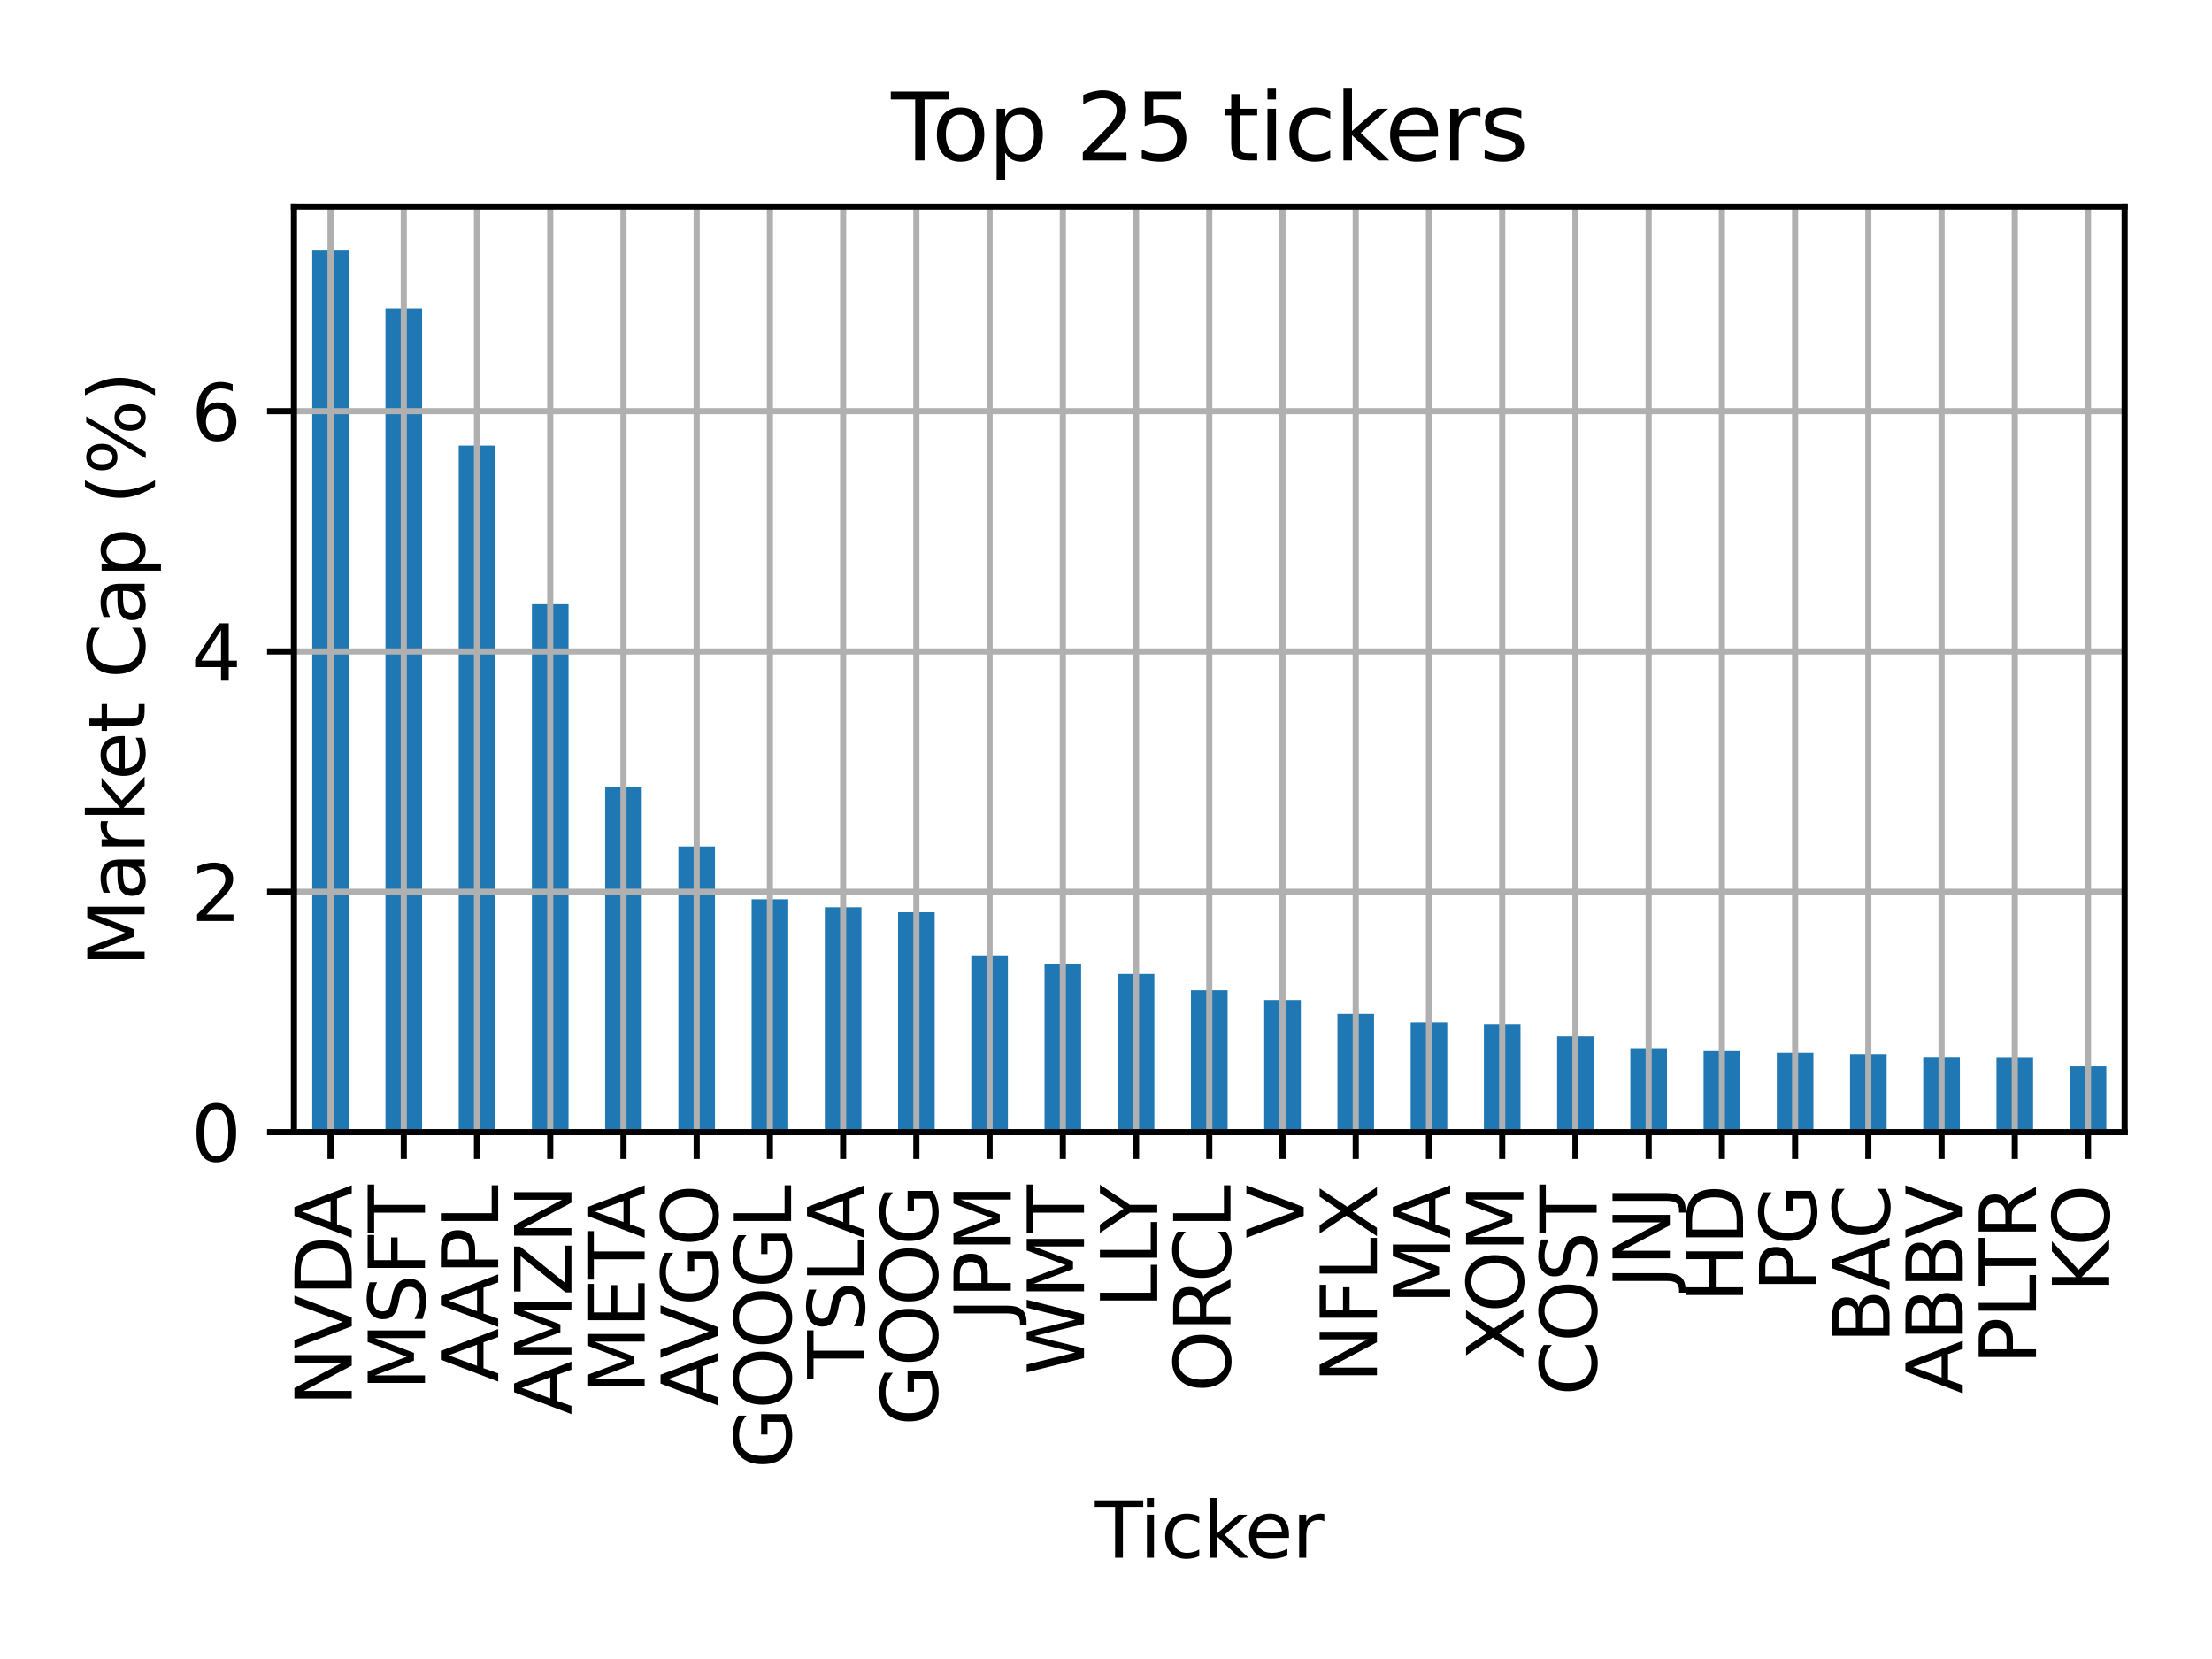 <?xml version="1.0" encoding="utf-8" standalone="no"?>
<!DOCTYPE svg PUBLIC "-//W3C//DTD SVG 1.1//EN"
  "http://www.w3.org/Graphics/SVG/1.1/DTD/svg11.dtd">
<svg xmlns:xlink="http://www.w3.org/1999/xlink" width="288pt" height="216pt" viewBox="0 0 288 216" xmlns="http://www.w3.org/2000/svg" version="1.1">
 <defs>
  <style type="text/css">*{stroke-linejoin: round; stroke-linecap: butt}</style>
 </defs>
 <g id="figure_1">
  <g id="patch_1">
   <path d="M 0 216 
L 288 216 
L 288 0 
L 0 0 
z
" style="fill: #ffffff"/>
  </g>
  <g id="axes_1">
   <g id="patch_2">
    <path d="M 38.27 147.4 
L 276.624 147.4 
L 276.624 26.88 
L 38.27 26.88 
z
" style="fill: #ffffff"/>
   </g>
   <g id="patch_3">
    <path d="M 40.654 147.4 
L 45.421 147.4 
L 45.421 32.619 
L 40.654 32.619 
z
" clip-path="url(#p7358de61ea)" style="fill: #1f77b4"/>
   </g>
   <g id="patch_4">
    <path d="M 50.188 147.4 
L 54.955 147.4 
L 54.955 40.151 
L 50.188 40.151 
z
" clip-path="url(#p7358de61ea)" style="fill: #1f77b4"/>
   </g>
   <g id="patch_5">
    <path d="M 59.722 147.4 
L 64.489 147.4 
L 64.489 58.017 
L 59.722 58.017 
z
" clip-path="url(#p7358de61ea)" style="fill: #1f77b4"/>
   </g>
   <g id="patch_6">
    <path d="M 69.256 147.4 
L 74.023 147.4 
L 74.023 78.668 
L 69.256 78.668 
z
" clip-path="url(#p7358de61ea)" style="fill: #1f77b4"/>
   </g>
   <g id="patch_7">
    <path d="M 78.79 147.4 
L 83.557 147.4 
L 83.557 102.5 
L 78.79 102.5 
z
" clip-path="url(#p7358de61ea)" style="fill: #1f77b4"/>
   </g>
   <g id="patch_8">
    <path d="M 88.324 147.4 
L 93.091 147.4 
L 93.091 110.215 
L 88.324 110.215 
z
" clip-path="url(#p7358de61ea)" style="fill: #1f77b4"/>
   </g>
   <g id="patch_9">
    <path d="M 97.859 147.4 
L 102.626 147.4 
L 102.626 117.088 
L 97.859 117.088 
z
" clip-path="url(#p7358de61ea)" style="fill: #1f77b4"/>
   </g>
   <g id="patch_10">
    <path d="M 107.393 147.4 
L 112.16 147.4 
L 112.16 118.119 
L 107.393 118.119 
z
" clip-path="url(#p7358de61ea)" style="fill: #1f77b4"/>
   </g>
   <g id="patch_11">
    <path d="M 116.927 147.4 
L 121.694 147.4 
L 121.694 118.772 
L 116.927 118.772 
z
" clip-path="url(#p7358de61ea)" style="fill: #1f77b4"/>
   </g>
   <g id="patch_12">
    <path d="M 126.461 147.4 
L 131.228 147.4 
L 131.228 124.384 
L 126.461 124.384 
z
" clip-path="url(#p7358de61ea)" style="fill: #1f77b4"/>
   </g>
   <g id="patch_13">
    <path d="M 135.995 147.4 
L 140.762 147.4 
L 140.762 125.473 
L 135.995 125.473 
z
" clip-path="url(#p7358de61ea)" style="fill: #1f77b4"/>
   </g>
   <g id="patch_14">
    <path d="M 145.529 147.4 
L 150.296 147.4 
L 150.296 126.815 
L 145.529 126.815 
z
" clip-path="url(#p7358de61ea)" style="fill: #1f77b4"/>
   </g>
   <g id="patch_15">
    <path d="M 155.063 147.4 
L 159.831 147.4 
L 159.831 128.926 
L 155.063 128.926 
z
" clip-path="url(#p7358de61ea)" style="fill: #1f77b4"/>
   </g>
   <g id="patch_16">
    <path d="M 164.598 147.4 
L 169.365 147.4 
L 169.365 130.197 
L 164.598 130.197 
z
" clip-path="url(#p7358de61ea)" style="fill: #1f77b4"/>
   </g>
   <g id="patch_17">
    <path d="M 174.132 147.4 
L 178.899 147.4 
L 178.899 131.994 
L 174.132 131.994 
z
" clip-path="url(#p7358de61ea)" style="fill: #1f77b4"/>
   </g>
   <g id="patch_18">
    <path d="M 183.666 147.4 
L 188.433 147.4 
L 188.433 133.102 
L 183.666 133.102 
z
" clip-path="url(#p7358de61ea)" style="fill: #1f77b4"/>
   </g>
   <g id="patch_19">
    <path d="M 193.2 147.4 
L 197.967 147.4 
L 197.967 133.316 
L 193.2 133.316 
z
" clip-path="url(#p7358de61ea)" style="fill: #1f77b4"/>
   </g>
   <g id="patch_20">
    <path d="M 202.734 147.4 
L 207.501 147.4 
L 207.501 134.921 
L 202.734 134.921 
z
" clip-path="url(#p7358de61ea)" style="fill: #1f77b4"/>
   </g>
   <g id="patch_21">
    <path d="M 212.268 147.4 
L 217.036 147.4 
L 217.036 136.576 
L 212.268 136.576 
z
" clip-path="url(#p7358de61ea)" style="fill: #1f77b4"/>
   </g>
   <g id="patch_22">
    <path d="M 221.803 147.4 
L 226.57 147.4 
L 226.57 136.837 
L 221.803 136.837 
z
" clip-path="url(#p7358de61ea)" style="fill: #1f77b4"/>
   </g>
   <g id="patch_23">
    <path d="M 231.337 147.4 
L 236.104 147.4 
L 236.104 137.059 
L 231.337 137.059 
z
" clip-path="url(#p7358de61ea)" style="fill: #1f77b4"/>
   </g>
   <g id="patch_24">
    <path d="M 240.871 147.4 
L 245.638 147.4 
L 245.638 137.23 
L 240.871 137.23 
z
" clip-path="url(#p7358de61ea)" style="fill: #1f77b4"/>
   </g>
   <g id="patch_25">
    <path d="M 250.405 147.4 
L 255.172 147.4 
L 255.172 137.695 
L 250.405 137.695 
z
" clip-path="url(#p7358de61ea)" style="fill: #1f77b4"/>
   </g>
   <g id="patch_26">
    <path d="M 259.939 147.4 
L 264.706 147.4 
L 264.706 137.718 
L 259.939 137.718 
z
" clip-path="url(#p7358de61ea)" style="fill: #1f77b4"/>
   </g>
   <g id="patch_27">
    <path d="M 269.473 147.4 
L 274.24 147.4 
L 274.24 138.822 
L 269.473 138.822 
z
" clip-path="url(#p7358de61ea)" style="fill: #1f77b4"/>
   </g>
   <g id="matplotlib.axis_1">
    <g id="xtick_1">
     <g id="line2d_1">
      <path d="M 43.037 147.4 
L 43.037 26.88 
" clip-path="url(#p7358de61ea)" style="fill: none; stroke: #b0b0b0; stroke-width: 0.8; stroke-linecap: square"/>
     </g>
     <g id="line2d_2">
      <defs>
       <path id="mcb2e963969" d="M 0 0 
L 0 3.5 
" style="stroke: #000000; stroke-width: 0.8"/>
      </defs>
      <g>
       <use xlink:href="#mcb2e963969" x="43.037" y="147.4" style="stroke: #000000; stroke-width: 0.8"/>
      </g>
     </g>
     <g id="text_1">
      <!-- NVDA -->
      <g transform="translate(45.796 183.088) rotate(-90) scale(0.1 -0.1)">
       <defs>
        <path id="DejaVuSans-4e" d="M 628 4666 
L 1478 4666 
L 3547 763 
L 3547 4666 
L 4159 4666 
L 4159 0 
L 3309 0 
L 1241 3903 
L 1241 0 
L 628 0 
L 628 4666 
z
" transform="scale(0.016)"/>
        <path id="DejaVuSans-56" d="M 1831 0 
L 50 4666 
L 709 4666 
L 2188 738 
L 3669 4666 
L 4325 4666 
L 2547 0 
L 1831 0 
z
" transform="scale(0.016)"/>
        <path id="DejaVuSans-44" d="M 1259 4147 
L 1259 519 
L 2022 519 
Q 2988 519 3436 956 
Q 3884 1394 3884 2338 
Q 3884 3275 3436 3711 
Q 2988 4147 2022 4147 
L 1259 4147 
z
M 628 4666 
L 1925 4666 
Q 3281 4666 3915 4102 
Q 4550 3538 4550 2338 
Q 4550 1131 3912 565 
Q 3275 0 1925 0 
L 628 0 
L 628 4666 
z
" transform="scale(0.016)"/>
        <path id="DejaVuSans-41" d="M 2188 4044 
L 1331 1722 
L 3047 1722 
L 2188 4044 
z
M 1831 4666 
L 2547 4666 
L 4325 0 
L 3669 0 
L 3244 1197 
L 1141 1197 
L 716 0 
L 50 0 
L 1831 4666 
z
" transform="scale(0.016)"/>
       </defs>
       <use xlink:href="#DejaVuSans-4e"/>
       <use xlink:href="#DejaVuSans-56" transform="translate(74.805 0)"/>
       <use xlink:href="#DejaVuSans-44" transform="translate(143.213 0)"/>
       <use xlink:href="#DejaVuSans-41" transform="translate(218.465 0)"/>
      </g>
     </g>
    </g>
    <g id="xtick_2">
     <g id="line2d_3">
      <path d="M 52.571 147.4 
L 52.571 26.88 
" clip-path="url(#p7358de61ea)" style="fill: none; stroke: #b0b0b0; stroke-width: 0.8; stroke-linecap: square"/>
     </g>
     <g id="line2d_4">
      <g>
       <use xlink:href="#mcb2e963969" x="52.571" y="147.4" style="stroke: #000000; stroke-width: 0.8"/>
      </g>
     </g>
     <g id="text_2">
      <!-- MSFT -->
      <g transform="translate(55.331 181.061) rotate(-90) scale(0.1 -0.1)">
       <defs>
        <path id="DejaVuSans-4d" d="M 628 4666 
L 1569 4666 
L 2759 1491 
L 3956 4666 
L 4897 4666 
L 4897 0 
L 4281 0 
L 4281 4097 
L 3078 897 
L 2444 897 
L 1241 4097 
L 1241 0 
L 628 0 
L 628 4666 
z
" transform="scale(0.016)"/>
        <path id="DejaVuSans-53" d="M 3425 4513 
L 3425 3897 
Q 3066 4069 2747 4153 
Q 2428 4238 2131 4238 
Q 1616 4238 1336 4038 
Q 1056 3838 1056 3469 
Q 1056 3159 1242 3001 
Q 1428 2844 1947 2747 
L 2328 2669 
Q 3034 2534 3370 2195 
Q 3706 1856 3706 1288 
Q 3706 609 3251 259 
Q 2797 -91 1919 -91 
Q 1588 -91 1214 -16 
Q 841 59 441 206 
L 441 856 
Q 825 641 1194 531 
Q 1563 422 1919 422 
Q 2459 422 2753 634 
Q 3047 847 3047 1241 
Q 3047 1584 2836 1778 
Q 2625 1972 2144 2069 
L 1759 2144 
Q 1053 2284 737 2584 
Q 422 2884 422 3419 
Q 422 4038 858 4394 
Q 1294 4750 2059 4750 
Q 2388 4750 2728 4690 
Q 3069 4631 3425 4513 
z
" transform="scale(0.016)"/>
        <path id="DejaVuSans-46" d="M 628 4666 
L 3309 4666 
L 3309 4134 
L 1259 4134 
L 1259 2759 
L 3109 2759 
L 3109 2228 
L 1259 2228 
L 1259 0 
L 628 0 
L 628 4666 
z
" transform="scale(0.016)"/>
        <path id="DejaVuSans-54" d="M -19 4666 
L 3928 4666 
L 3928 4134 
L 2272 4134 
L 2272 0 
L 1638 0 
L 1638 4134 
L -19 4134 
L -19 4666 
z
" transform="scale(0.016)"/>
       </defs>
       <use xlink:href="#DejaVuSans-4d"/>
       <use xlink:href="#DejaVuSans-53" transform="translate(86.279 0)"/>
       <use xlink:href="#DejaVuSans-46" transform="translate(149.756 0)"/>
       <use xlink:href="#DejaVuSans-54" transform="translate(205.525 0)"/>
      </g>
     </g>
    </g>
    <g id="xtick_3">
     <g id="line2d_5">
      <path d="M 62.105 147.4 
L 62.105 26.88 
" clip-path="url(#p7358de61ea)" style="fill: none; stroke: #b0b0b0; stroke-width: 0.8; stroke-linecap: square"/>
     </g>
     <g id="line2d_6">
      <g>
       <use xlink:href="#mcb2e963969" x="62.105" y="147.4" style="stroke: #000000; stroke-width: 0.8"/>
      </g>
     </g>
     <g id="text_3">
      <!-- AAPL -->
      <g transform="translate(64.865 179.958) rotate(-90) scale(0.1 -0.1)">
       <defs>
        <path id="DejaVuSans-50" d="M 1259 4147 
L 1259 2394 
L 2053 2394 
Q 2494 2394 2734 2622 
Q 2975 2850 2975 3272 
Q 2975 3691 2734 3919 
Q 2494 4147 2053 4147 
L 1259 4147 
z
M 628 4666 
L 2053 4666 
Q 2838 4666 3239 4311 
Q 3641 3956 3641 3272 
Q 3641 2581 3239 2228 
Q 2838 1875 2053 1875 
L 1259 1875 
L 1259 0 
L 628 0 
L 628 4666 
z
" transform="scale(0.016)"/>
        <path id="DejaVuSans-4c" d="M 628 4666 
L 1259 4666 
L 1259 531 
L 3531 531 
L 3531 0 
L 628 0 
L 628 4666 
z
" transform="scale(0.016)"/>
       </defs>
       <use xlink:href="#DejaVuSans-41"/>
       <use xlink:href="#DejaVuSans-41" transform="translate(71.158 0)"/>
       <use xlink:href="#DejaVuSans-50" transform="translate(139.566 0)"/>
       <use xlink:href="#DejaVuSans-4c" transform="translate(199.869 0)"/>
      </g>
     </g>
    </g>
    <g id="xtick_4">
     <g id="line2d_7">
      <path d="M 71.64 147.4 
L 71.64 26.88 
" clip-path="url(#p7358de61ea)" style="fill: none; stroke: #b0b0b0; stroke-width: 0.8; stroke-linecap: square"/>
     </g>
     <g id="line2d_8">
      <g>
       <use xlink:href="#mcb2e963969" x="71.64" y="147.4" style="stroke: #000000; stroke-width: 0.8"/>
      </g>
     </g>
     <g id="text_4">
      <!-- AMZN -->
      <g transform="translate(74.399 184.2) rotate(-90) scale(0.1 -0.1)">
       <defs>
        <path id="DejaVuSans-5a" d="M 359 4666 
L 4025 4666 
L 4025 4184 
L 1075 531 
L 4097 531 
L 4097 0 
L 288 0 
L 288 481 
L 3238 4134 
L 359 4134 
L 359 4666 
z
" transform="scale(0.016)"/>
       </defs>
       <use xlink:href="#DejaVuSans-41"/>
       <use xlink:href="#DejaVuSans-4d" transform="translate(68.408 0)"/>
       <use xlink:href="#DejaVuSans-5a" transform="translate(154.688 0)"/>
       <use xlink:href="#DejaVuSans-4e" transform="translate(223.193 0)"/>
      </g>
     </g>
    </g>
    <g id="xtick_5">
     <g id="line2d_9">
      <path d="M 81.174 147.4 
L 81.174 26.88 
" clip-path="url(#p7358de61ea)" style="fill: none; stroke: #b0b0b0; stroke-width: 0.8; stroke-linecap: square"/>
     </g>
     <g id="line2d_10">
      <g>
       <use xlink:href="#mcb2e963969" x="81.174" y="147.4" style="stroke: #000000; stroke-width: 0.8"/>
      </g>
     </g>
     <g id="text_5">
      <!-- META -->
      <g transform="translate(83.933 181.52) rotate(-90) scale(0.1 -0.1)">
       <defs>
        <path id="DejaVuSans-45" d="M 628 4666 
L 3578 4666 
L 3578 4134 
L 1259 4134 
L 1259 2753 
L 3481 2753 
L 3481 2222 
L 1259 2222 
L 1259 531 
L 3634 531 
L 3634 0 
L 628 0 
L 628 4666 
z
" transform="scale(0.016)"/>
       </defs>
       <use xlink:href="#DejaVuSans-4d"/>
       <use xlink:href="#DejaVuSans-45" transform="translate(86.279 0)"/>
       <use xlink:href="#DejaVuSans-54" transform="translate(149.463 0)"/>
       <use xlink:href="#DejaVuSans-41" transform="translate(202.797 0)"/>
      </g>
     </g>
    </g>
    <g id="xtick_6">
     <g id="line2d_11">
      <path d="M 90.708 147.4 
L 90.708 26.88 
" clip-path="url(#p7358de61ea)" style="fill: none; stroke: #b0b0b0; stroke-width: 0.8; stroke-linecap: square"/>
     </g>
     <g id="line2d_12">
      <g>
       <use xlink:href="#mcb2e963969" x="90.708" y="147.4" style="stroke: #000000; stroke-width: 0.8"/>
      </g>
     </g>
     <g id="text_6">
      <!-- AVGO -->
      <g transform="translate(93.467 183.064) rotate(-90) scale(0.1 -0.1)">
       <defs>
        <path id="DejaVuSans-47" d="M 3809 666 
L 3809 1919 
L 2778 1919 
L 2778 2438 
L 4434 2438 
L 4434 434 
Q 4069 175 3628 42 
Q 3188 -91 2688 -91 
Q 1594 -91 976 548 
Q 359 1188 359 2328 
Q 359 3472 976 4111 
Q 1594 4750 2688 4750 
Q 3144 4750 3555 4637 
Q 3966 4525 4313 4306 
L 4313 3634 
Q 3963 3931 3569 4081 
Q 3175 4231 2741 4231 
Q 1884 4231 1454 3753 
Q 1025 3275 1025 2328 
Q 1025 1384 1454 906 
Q 1884 428 2741 428 
Q 3075 428 3337 486 
Q 3600 544 3809 666 
z
" transform="scale(0.016)"/>
        <path id="DejaVuSans-4f" d="M 2522 4238 
Q 1834 4238 1429 3725 
Q 1025 3213 1025 2328 
Q 1025 1447 1429 934 
Q 1834 422 2522 422 
Q 3209 422 3611 934 
Q 4013 1447 4013 2328 
Q 4013 3213 3611 3725 
Q 3209 4238 2522 4238 
z
M 2522 4750 
Q 3503 4750 4090 4092 
Q 4678 3434 4678 2328 
Q 4678 1225 4090 567 
Q 3503 -91 2522 -91 
Q 1538 -91 948 565 
Q 359 1222 359 2328 
Q 359 3434 948 4092 
Q 1538 4750 2522 4750 
z
" transform="scale(0.016)"/>
       </defs>
       <use xlink:href="#DejaVuSans-41"/>
       <use xlink:href="#DejaVuSans-56" transform="translate(62.033 0)"/>
       <use xlink:href="#DejaVuSans-47" transform="translate(130.441 0)"/>
       <use xlink:href="#DejaVuSans-4f" transform="translate(207.932 0)"/>
      </g>
     </g>
    </g>
    <g id="xtick_7">
     <g id="line2d_13">
      <path d="M 100.242 147.4 
L 100.242 26.88 
" clip-path="url(#p7358de61ea)" style="fill: none; stroke: #b0b0b0; stroke-width: 0.8; stroke-linecap: square"/>
     </g>
     <g id="line2d_14">
      <g>
       <use xlink:href="#mcb2e963969" x="100.242" y="147.4" style="stroke: #000000; stroke-width: 0.8"/>
      </g>
     </g>
     <g id="text_7">
      <!-- GOOGL -->
      <g transform="translate(103.001 191.213) rotate(-90) scale(0.1 -0.1)">
       <use xlink:href="#DejaVuSans-47"/>
       <use xlink:href="#DejaVuSans-4f" transform="translate(77.49 0)"/>
       <use xlink:href="#DejaVuSans-4f" transform="translate(156.201 0)"/>
       <use xlink:href="#DejaVuSans-47" transform="translate(234.912 0)"/>
       <use xlink:href="#DejaVuSans-4c" transform="translate(312.402 0)"/>
      </g>
     </g>
    </g>
    <g id="xtick_8">
     <g id="line2d_15">
      <path d="M 109.776 147.4 
L 109.776 26.88 
" clip-path="url(#p7358de61ea)" style="fill: none; stroke: #b0b0b0; stroke-width: 0.8; stroke-linecap: square"/>
     </g>
     <g id="line2d_16">
      <g>
       <use xlink:href="#mcb2e963969" x="109.776" y="147.4" style="stroke: #000000; stroke-width: 0.8"/>
      </g>
     </g>
     <g id="text_8">
      <!-- TSLA -->
      <g transform="translate(112.536 179.494) rotate(-90) scale(0.1 -0.1)">
       <use xlink:href="#DejaVuSans-54"/>
       <use xlink:href="#DejaVuSans-53" transform="translate(61.084 0)"/>
       <use xlink:href="#DejaVuSans-4c" transform="translate(124.561 0)"/>
       <use xlink:href="#DejaVuSans-41" transform="translate(182.523 0)"/>
      </g>
     </g>
    </g>
    <g id="xtick_9">
     <g id="line2d_17">
      <path d="M 119.31 147.4 
L 119.31 26.88 
" clip-path="url(#p7358de61ea)" style="fill: none; stroke: #b0b0b0; stroke-width: 0.8; stroke-linecap: square"/>
     </g>
     <g id="line2d_18">
      <g>
       <use xlink:href="#mcb2e963969" x="119.31" y="147.4" style="stroke: #000000; stroke-width: 0.8"/>
      </g>
     </g>
     <g id="text_9">
      <!-- GOOG -->
      <g transform="translate(122.07 185.641) rotate(-90) scale(0.1 -0.1)">
       <use xlink:href="#DejaVuSans-47"/>
       <use xlink:href="#DejaVuSans-4f" transform="translate(77.49 0)"/>
       <use xlink:href="#DejaVuSans-4f" transform="translate(156.201 0)"/>
       <use xlink:href="#DejaVuSans-47" transform="translate(234.912 0)"/>
      </g>
     </g>
    </g>
    <g id="xtick_10">
     <g id="line2d_19">
      <path d="M 128.845 147.4 
L 128.845 26.88 
" clip-path="url(#p7358de61ea)" style="fill: none; stroke: #b0b0b0; stroke-width: 0.8; stroke-linecap: square"/>
     </g>
     <g id="line2d_20">
      <g>
       <use xlink:href="#mcb2e963969" x="128.845" y="147.4" style="stroke: #000000; stroke-width: 0.8"/>
      </g>
     </g>
     <g id="text_10">
      <!-- JPM -->
      <g transform="translate(131.604 172.008) rotate(-90) scale(0.1 -0.1)">
       <defs>
        <path id="DejaVuSans-4a" d="M 628 4666 
L 1259 4666 
L 1259 325 
Q 1259 -519 939 -900 
Q 619 -1281 -91 -1281 
L -331 -1281 
L -331 -750 
L -134 -750 
Q 284 -750 456 -515 
Q 628 -281 628 325 
L 628 4666 
z
" transform="scale(0.016)"/>
       </defs>
       <use xlink:href="#DejaVuSans-4a"/>
       <use xlink:href="#DejaVuSans-50" transform="translate(29.492 0)"/>
       <use xlink:href="#DejaVuSans-4d" transform="translate(89.795 0)"/>
      </g>
     </g>
    </g>
    <g id="xtick_11">
     <g id="line2d_21">
      <path d="M 138.379 147.4 
L 138.379 26.88 
" clip-path="url(#p7358de61ea)" style="fill: none; stroke: #b0b0b0; stroke-width: 0.8; stroke-linecap: square"/>
     </g>
     <g id="line2d_22">
      <g>
       <use xlink:href="#mcb2e963969" x="138.379" y="147.4" style="stroke: #000000; stroke-width: 0.8"/>
      </g>
     </g>
     <g id="text_11">
      <!-- WMT -->
      <g transform="translate(141.138 179.023) rotate(-90) scale(0.1 -0.1)">
       <defs>
        <path id="DejaVuSans-57" d="M 213 4666 
L 850 4666 
L 1831 722 
L 2809 4666 
L 3519 4666 
L 4500 722 
L 5478 4666 
L 6119 4666 
L 4947 0 
L 4153 0 
L 3169 4050 
L 2175 0 
L 1381 0 
L 213 4666 
z
" transform="scale(0.016)"/>
       </defs>
       <use xlink:href="#DejaVuSans-57"/>
       <use xlink:href="#DejaVuSans-4d" transform="translate(98.877 0)"/>
       <use xlink:href="#DejaVuSans-54" transform="translate(185.156 0)"/>
      </g>
     </g>
    </g>
    <g id="xtick_12">
     <g id="line2d_23">
      <path d="M 147.913 147.4 
L 147.913 26.88 
" clip-path="url(#p7358de61ea)" style="fill: none; stroke: #b0b0b0; stroke-width: 0.8; stroke-linecap: square"/>
     </g>
     <g id="line2d_24">
      <g>
       <use xlink:href="#mcb2e963969" x="147.913" y="147.4" style="stroke: #000000; stroke-width: 0.8"/>
      </g>
     </g>
     <g id="text_12">
      <!-- LLY -->
      <g transform="translate(150.672 170.327) rotate(-90) scale(0.1 -0.1)">
       <defs>
        <path id="DejaVuSans-59" d="M -13 4666 
L 666 4666 
L 1959 2747 
L 3244 4666 
L 3922 4666 
L 2272 2222 
L 2272 0 
L 1638 0 
L 1638 2222 
L -13 4666 
z
" transform="scale(0.016)"/>
       </defs>
       <use xlink:href="#DejaVuSans-4c"/>
       <use xlink:href="#DejaVuSans-4c" transform="translate(55.713 0)"/>
       <use xlink:href="#DejaVuSans-59" transform="translate(98.176 0)"/>
      </g>
     </g>
    </g>
    <g id="xtick_13">
     <g id="line2d_25">
      <path d="M 157.447 147.4 
L 157.447 26.88 
" clip-path="url(#p7358de61ea)" style="fill: none; stroke: #b0b0b0; stroke-width: 0.8; stroke-linecap: square"/>
     </g>
     <g id="line2d_26">
      <g>
       <use xlink:href="#mcb2e963969" x="157.447" y="147.4" style="stroke: #000000; stroke-width: 0.8"/>
      </g>
     </g>
     <g id="text_13">
      <!-- ORCL -->
      <g transform="translate(160.206 181.275) rotate(-90) scale(0.1 -0.1)">
       <defs>
        <path id="DejaVuSans-52" d="M 2841 2188 
Q 3044 2119 3236 1894 
Q 3428 1669 3622 1275 
L 4263 0 
L 3584 0 
L 2988 1197 
Q 2756 1666 2539 1819 
Q 2322 1972 1947 1972 
L 1259 1972 
L 1259 0 
L 628 0 
L 628 4666 
L 2053 4666 
Q 2853 4666 3247 4331 
Q 3641 3997 3641 3322 
Q 3641 2881 3436 2590 
Q 3231 2300 2841 2188 
z
M 1259 4147 
L 1259 2491 
L 2053 2491 
Q 2509 2491 2742 2702 
Q 2975 2913 2975 3322 
Q 2975 3731 2742 3939 
Q 2509 4147 2053 4147 
L 1259 4147 
z
" transform="scale(0.016)"/>
        <path id="DejaVuSans-43" d="M 4122 4306 
L 4122 3641 
Q 3803 3938 3442 4084 
Q 3081 4231 2675 4231 
Q 1875 4231 1450 3742 
Q 1025 3253 1025 2328 
Q 1025 1406 1450 917 
Q 1875 428 2675 428 
Q 3081 428 3442 575 
Q 3803 722 4122 1019 
L 4122 359 
Q 3791 134 3420 21 
Q 3050 -91 2638 -91 
Q 1578 -91 968 557 
Q 359 1206 359 2328 
Q 359 3453 968 4101 
Q 1578 4750 2638 4750 
Q 3056 4750 3426 4639 
Q 3797 4528 4122 4306 
z
" transform="scale(0.016)"/>
       </defs>
       <use xlink:href="#DejaVuSans-4f"/>
       <use xlink:href="#DejaVuSans-52" transform="translate(78.711 0)"/>
       <use xlink:href="#DejaVuSans-43" transform="translate(143.193 0)"/>
       <use xlink:href="#DejaVuSans-4c" transform="translate(213.018 0)"/>
      </g>
     </g>
    </g>
    <g id="xtick_14">
     <g id="line2d_27">
      <path d="M 166.981 147.4 
L 166.981 26.88 
" clip-path="url(#p7358de61ea)" style="fill: none; stroke: #b0b0b0; stroke-width: 0.8; stroke-linecap: square"/>
     </g>
     <g id="line2d_28">
      <g>
       <use xlink:href="#mcb2e963969" x="166.981" y="147.4" style="stroke: #000000; stroke-width: 0.8"/>
      </g>
     </g>
     <g id="text_14">
      <!-- V -->
      <g transform="translate(169.741 161.241) rotate(-90) scale(0.1 -0.1)">
       <use xlink:href="#DejaVuSans-56"/>
      </g>
     </g>
    </g>
    <g id="xtick_15">
     <g id="line2d_29">
      <path d="M 176.515 147.4 
L 176.515 26.88 
" clip-path="url(#p7358de61ea)" style="fill: none; stroke: #b0b0b0; stroke-width: 0.8; stroke-linecap: square"/>
     </g>
     <g id="line2d_30">
      <g>
       <use xlink:href="#mcb2e963969" x="176.515" y="147.4" style="stroke: #000000; stroke-width: 0.8"/>
      </g>
     </g>
     <g id="text_15">
      <!-- NFLX -->
      <g transform="translate(179.275 180.055) rotate(-90) scale(0.1 -0.1)">
       <defs>
        <path id="DejaVuSans-58" d="M 403 4666 
L 1081 4666 
L 2241 2931 
L 3406 4666 
L 4084 4666 
L 2584 2425 
L 4184 0 
L 3506 0 
L 2194 1984 
L 872 0 
L 191 0 
L 1856 2491 
L 403 4666 
z
" transform="scale(0.016)"/>
       </defs>
       <use xlink:href="#DejaVuSans-4e"/>
       <use xlink:href="#DejaVuSans-46" transform="translate(74.805 0)"/>
       <use xlink:href="#DejaVuSans-4c" transform="translate(132.324 0)"/>
       <use xlink:href="#DejaVuSans-58" transform="translate(188.037 0)"/>
      </g>
     </g>
    </g>
    <g id="xtick_16">
     <g id="line2d_31">
      <path d="M 186.049 147.4 
L 186.049 26.88 
" clip-path="url(#p7358de61ea)" style="fill: none; stroke: #b0b0b0; stroke-width: 0.8; stroke-linecap: square"/>
     </g>
     <g id="line2d_32">
      <g>
       <use xlink:href="#mcb2e963969" x="186.049" y="147.4" style="stroke: #000000; stroke-width: 0.8"/>
      </g>
     </g>
     <g id="text_16">
      <!-- MA -->
      <g transform="translate(188.809 169.869) rotate(-90) scale(0.1 -0.1)">
       <use xlink:href="#DejaVuSans-4d"/>
       <use xlink:href="#DejaVuSans-41" transform="translate(86.279 0)"/>
      </g>
     </g>
    </g>
    <g id="xtick_17">
     <g id="line2d_33">
      <path d="M 195.584 147.4 
L 195.584 26.88 
" clip-path="url(#p7358de61ea)" style="fill: none; stroke: #b0b0b0; stroke-width: 0.8; stroke-linecap: square"/>
     </g>
     <g id="line2d_34">
      <g>
       <use xlink:href="#mcb2e963969" x="195.584" y="147.4" style="stroke: #000000; stroke-width: 0.8"/>
      </g>
     </g>
     <g id="text_17">
      <!-- XOM -->
      <g transform="translate(198.343 177.113) rotate(-90) scale(0.1 -0.1)">
       <use xlink:href="#DejaVuSans-58"/>
       <use xlink:href="#DejaVuSans-4f" transform="translate(62.131 0)"/>
       <use xlink:href="#DejaVuSans-4d" transform="translate(140.842 0)"/>
      </g>
     </g>
    </g>
    <g id="xtick_18">
     <g id="line2d_35">
      <path d="M 205.118 147.4 
L 205.118 26.88 
" clip-path="url(#p7358de61ea)" style="fill: none; stroke: #b0b0b0; stroke-width: 0.8; stroke-linecap: square"/>
     </g>
     <g id="line2d_36">
      <g>
       <use xlink:href="#mcb2e963969" x="205.118" y="147.4" style="stroke: #000000; stroke-width: 0.8"/>
      </g>
     </g>
     <g id="text_18">
      <!-- COST -->
      <g transform="translate(207.877 181.711) rotate(-90) scale(0.1 -0.1)">
       <use xlink:href="#DejaVuSans-43"/>
       <use xlink:href="#DejaVuSans-4f" transform="translate(69.824 0)"/>
       <use xlink:href="#DejaVuSans-53" transform="translate(148.535 0)"/>
       <use xlink:href="#DejaVuSans-54" transform="translate(212.012 0)"/>
      </g>
     </g>
    </g>
    <g id="xtick_19">
     <g id="line2d_37">
      <path d="M 214.652 147.4 
L 214.652 26.88 
" clip-path="url(#p7358de61ea)" style="fill: none; stroke: #b0b0b0; stroke-width: 0.8; stroke-linecap: square"/>
     </g>
     <g id="line2d_38">
      <g>
       <use xlink:href="#mcb2e963969" x="214.652" y="147.4" style="stroke: #000000; stroke-width: 0.8"/>
      </g>
     </g>
     <g id="text_19">
      <!-- JNJ -->
      <g transform="translate(217.411 167.781) rotate(-90) scale(0.1 -0.1)">
       <use xlink:href="#DejaVuSans-4a"/>
       <use xlink:href="#DejaVuSans-4e" transform="translate(29.492 0)"/>
       <use xlink:href="#DejaVuSans-4a" transform="translate(104.297 0)"/>
      </g>
     </g>
    </g>
    <g id="xtick_20">
     <g id="line2d_39">
      <path d="M 224.186 147.4 
L 224.186 26.88 
" clip-path="url(#p7358de61ea)" style="fill: none; stroke: #b0b0b0; stroke-width: 0.8; stroke-linecap: square"/>
     </g>
     <g id="line2d_40">
      <g>
       <use xlink:href="#mcb2e963969" x="224.186" y="147.4" style="stroke: #000000; stroke-width: 0.8"/>
      </g>
     </g>
     <g id="text_20">
      <!-- HD -->
      <g transform="translate(226.945 169.62) rotate(-90) scale(0.1 -0.1)">
       <defs>
        <path id="DejaVuSans-48" d="M 628 4666 
L 1259 4666 
L 1259 2753 
L 3553 2753 
L 3553 4666 
L 4184 4666 
L 4184 0 
L 3553 0 
L 3553 2222 
L 1259 2222 
L 1259 0 
L 628 0 
L 628 4666 
z
" transform="scale(0.016)"/>
       </defs>
       <use xlink:href="#DejaVuSans-48"/>
       <use xlink:href="#DejaVuSans-44" transform="translate(75.195 0)"/>
      </g>
     </g>
    </g>
    <g id="xtick_21">
     <g id="line2d_41">
      <path d="M 233.72 147.4 
L 233.72 26.88 
" clip-path="url(#p7358de61ea)" style="fill: none; stroke: #b0b0b0; stroke-width: 0.8; stroke-linecap: square"/>
     </g>
     <g id="line2d_42">
      <g>
       <use xlink:href="#mcb2e963969" x="233.72" y="147.4" style="stroke: #000000; stroke-width: 0.8"/>
      </g>
     </g>
     <g id="text_21">
      <!-- PG -->
      <g transform="translate(236.48 168.178) rotate(-90) scale(0.1 -0.1)">
       <use xlink:href="#DejaVuSans-50"/>
       <use xlink:href="#DejaVuSans-47" transform="translate(60.303 0)"/>
      </g>
     </g>
    </g>
    <g id="xtick_22">
     <g id="line2d_43">
      <path d="M 243.254 147.4 
L 243.254 26.88 
" clip-path="url(#p7358de61ea)" style="fill: none; stroke: #b0b0b0; stroke-width: 0.8; stroke-linecap: square"/>
     </g>
     <g id="line2d_44">
      <g>
       <use xlink:href="#mcb2e963969" x="243.254" y="147.4" style="stroke: #000000; stroke-width: 0.8"/>
      </g>
     </g>
     <g id="text_22">
      <!-- BAC -->
      <g transform="translate(246.014 174.909) rotate(-90) scale(0.1 -0.1)">
       <defs>
        <path id="DejaVuSans-42" d="M 1259 2228 
L 1259 519 
L 2272 519 
Q 2781 519 3026 730 
Q 3272 941 3272 1375 
Q 3272 1813 3026 2020 
Q 2781 2228 2272 2228 
L 1259 2228 
z
M 1259 4147 
L 1259 2741 
L 2194 2741 
Q 2656 2741 2882 2914 
Q 3109 3088 3109 3444 
Q 3109 3797 2882 3972 
Q 2656 4147 2194 4147 
L 1259 4147 
z
M 628 4666 
L 2241 4666 
Q 2963 4666 3353 4366 
Q 3744 4066 3744 3513 
Q 3744 3084 3544 2831 
Q 3344 2578 2956 2516 
Q 3422 2416 3680 2098 
Q 3938 1781 3938 1306 
Q 3938 681 3513 340 
Q 3088 0 2303 0 
L 628 0 
L 628 4666 
z
" transform="scale(0.016)"/>
       </defs>
       <use xlink:href="#DejaVuSans-42"/>
       <use xlink:href="#DejaVuSans-41" transform="translate(68.604 0)"/>
       <use xlink:href="#DejaVuSans-43" transform="translate(135.262 0)"/>
      </g>
     </g>
    </g>
    <g id="xtick_23">
     <g id="line2d_45">
      <path d="M 252.789 147.4 
L 252.789 26.88 
" clip-path="url(#p7358de61ea)" style="fill: none; stroke: #b0b0b0; stroke-width: 0.8; stroke-linecap: square"/>
     </g>
     <g id="line2d_46">
      <g>
       <use xlink:href="#mcb2e963969" x="252.789" y="147.4" style="stroke: #000000; stroke-width: 0.8"/>
      </g>
     </g>
     <g id="text_23">
      <!-- ABBV -->
      <g transform="translate(255.548 181.491) rotate(-90) scale(0.1 -0.1)">
       <use xlink:href="#DejaVuSans-41"/>
       <use xlink:href="#DejaVuSans-42" transform="translate(68.408 0)"/>
       <use xlink:href="#DejaVuSans-42" transform="translate(137.012 0)"/>
       <use xlink:href="#DejaVuSans-56" transform="translate(202.49 0)"/>
      </g>
     </g>
    </g>
    <g id="xtick_24">
     <g id="line2d_47">
      <path d="M 262.323 147.4 
L 262.323 26.88 
" clip-path="url(#p7358de61ea)" style="fill: none; stroke: #b0b0b0; stroke-width: 0.8; stroke-linecap: square"/>
     </g>
     <g id="line2d_48">
      <g>
       <use xlink:href="#mcb2e963969" x="262.323" y="147.4" style="stroke: #000000; stroke-width: 0.8"/>
      </g>
     </g>
     <g id="text_24">
      <!-- PLTR -->
      <g transform="translate(265.082 177.683) rotate(-90) scale(0.1 -0.1)">
       <use xlink:href="#DejaVuSans-50"/>
       <use xlink:href="#DejaVuSans-4c" transform="translate(60.303 0)"/>
       <use xlink:href="#DejaVuSans-54" transform="translate(102.266 0)"/>
       <use xlink:href="#DejaVuSans-52" transform="translate(163.35 0)"/>
      </g>
     </g>
    </g>
    <g id="xtick_25">
     <g id="line2d_49">
      <path d="M 271.857 147.4 
L 271.857 26.88 
" clip-path="url(#p7358de61ea)" style="fill: none; stroke: #b0b0b0; stroke-width: 0.8; stroke-linecap: square"/>
     </g>
     <g id="line2d_50">
      <g>
       <use xlink:href="#mcb2e963969" x="271.857" y="147.4" style="stroke: #000000; stroke-width: 0.8"/>
      </g>
     </g>
     <g id="text_25">
      <!-- KO -->
      <g transform="translate(274.616 168.28) rotate(-90) scale(0.1 -0.1)">
       <defs>
        <path id="DejaVuSans-4b" d="M 628 4666 
L 1259 4666 
L 1259 2694 
L 3353 4666 
L 4166 4666 
L 1850 2491 
L 4331 0 
L 3500 0 
L 1259 2247 
L 1259 0 
L 628 0 
L 628 4666 
z
" transform="scale(0.016)"/>
       </defs>
       <use xlink:href="#DejaVuSans-4b"/>
       <use xlink:href="#DejaVuSans-4f" transform="translate(60.076 0)"/>
      </g>
     </g>
    </g>
    <g id="text_26">
     <!-- Ticker -->
     <g transform="translate(142.565 202.811) scale(0.1 -0.1)">
      <defs>
       <path id="DejaVuSans-69" d="M 603 3500 
L 1178 3500 
L 1178 0 
L 603 0 
L 603 3500 
z
M 603 4863 
L 1178 4863 
L 1178 4134 
L 603 4134 
L 603 4863 
z
" transform="scale(0.016)"/>
       <path id="DejaVuSans-63" d="M 3122 3366 
L 3122 2828 
Q 2878 2963 2633 3030 
Q 2388 3097 2138 3097 
Q 1578 3097 1268 2742 
Q 959 2388 959 1747 
Q 959 1106 1268 751 
Q 1578 397 2138 397 
Q 2388 397 2633 464 
Q 2878 531 3122 666 
L 3122 134 
Q 2881 22 2623 -34 
Q 2366 -91 2075 -91 
Q 1284 -91 818 406 
Q 353 903 353 1747 
Q 353 2603 823 3093 
Q 1294 3584 2113 3584 
Q 2378 3584 2631 3529 
Q 2884 3475 3122 3366 
z
" transform="scale(0.016)"/>
       <path id="DejaVuSans-6b" d="M 581 4863 
L 1159 4863 
L 1159 1991 
L 2875 3500 
L 3609 3500 
L 1753 1863 
L 3688 0 
L 2938 0 
L 1159 1709 
L 1159 0 
L 581 0 
L 581 4863 
z
" transform="scale(0.016)"/>
       <path id="DejaVuSans-65" d="M 3597 1894 
L 3597 1613 
L 953 1613 
Q 991 1019 1311 708 
Q 1631 397 2203 397 
Q 2534 397 2845 478 
Q 3156 559 3463 722 
L 3463 178 
Q 3153 47 2828 -22 
Q 2503 -91 2169 -91 
Q 1331 -91 842 396 
Q 353 884 353 1716 
Q 353 2575 817 3079 
Q 1281 3584 2069 3584 
Q 2775 3584 3186 3129 
Q 3597 2675 3597 1894 
z
M 3022 2063 
Q 3016 2534 2758 2815 
Q 2500 3097 2075 3097 
Q 1594 3097 1305 2825 
Q 1016 2553 972 2059 
L 3022 2063 
z
" transform="scale(0.016)"/>
       <path id="DejaVuSans-72" d="M 2631 2963 
Q 2534 3019 2420 3045 
Q 2306 3072 2169 3072 
Q 1681 3072 1420 2755 
Q 1159 2438 1159 1844 
L 1159 0 
L 581 0 
L 581 3500 
L 1159 3500 
L 1159 2956 
Q 1341 3275 1631 3429 
Q 1922 3584 2338 3584 
Q 2397 3584 2469 3576 
Q 2541 3569 2628 3553 
L 2631 2963 
z
" transform="scale(0.016)"/>
      </defs>
      <use xlink:href="#DejaVuSans-54"/>
      <use xlink:href="#DejaVuSans-69" transform="translate(57.959 0)"/>
      <use xlink:href="#DejaVuSans-63" transform="translate(85.742 0)"/>
      <use xlink:href="#DejaVuSans-6b" transform="translate(140.723 0)"/>
      <use xlink:href="#DejaVuSans-65" transform="translate(195.008 0)"/>
      <use xlink:href="#DejaVuSans-72" transform="translate(256.531 0)"/>
     </g>
    </g>
   </g>
   <g id="matplotlib.axis_2">
    <g id="ytick_1">
     <g id="line2d_51">
      <path d="M 38.27 147.4 
L 276.624 147.4 
" clip-path="url(#p7358de61ea)" style="fill: none; stroke: #b0b0b0; stroke-width: 0.8; stroke-linecap: square"/>
     </g>
     <g id="line2d_52">
      <defs>
       <path id="mdc48c2829e" d="M 0 0 
L -3.5 0 
" style="stroke: #000000; stroke-width: 0.8"/>
      </defs>
      <g>
       <use xlink:href="#mdc48c2829e" x="38.27" y="147.4" style="stroke: #000000; stroke-width: 0.8"/>
      </g>
     </g>
     <g id="text_27">
      <!-- 0 -->
      <g transform="translate(24.907 151.199) scale(0.1 -0.1)">
       <defs>
        <path id="DejaVuSans-30" d="M 2034 4250 
Q 1547 4250 1301 3770 
Q 1056 3291 1056 2328 
Q 1056 1369 1301 889 
Q 1547 409 2034 409 
Q 2525 409 2770 889 
Q 3016 1369 3016 2328 
Q 3016 3291 2770 3770 
Q 2525 4250 2034 4250 
z
M 2034 4750 
Q 2819 4750 3233 4129 
Q 3647 3509 3647 2328 
Q 3647 1150 3233 529 
Q 2819 -91 2034 -91 
Q 1250 -91 836 529 
Q 422 1150 422 2328 
Q 422 3509 836 4129 
Q 1250 4750 2034 4750 
z
" transform="scale(0.016)"/>
       </defs>
       <use xlink:href="#DejaVuSans-30"/>
      </g>
     </g>
    </g>
    <g id="ytick_2">
     <g id="line2d_53">
      <path d="M 38.27 116.109 
L 276.624 116.109 
" clip-path="url(#p7358de61ea)" style="fill: none; stroke: #b0b0b0; stroke-width: 0.8; stroke-linecap: square"/>
     </g>
     <g id="line2d_54">
      <g>
       <use xlink:href="#mdc48c2829e" x="38.27" y="116.109" style="stroke: #000000; stroke-width: 0.8"/>
      </g>
     </g>
     <g id="text_28">
      <!-- 2 -->
      <g transform="translate(24.907 119.908) scale(0.1 -0.1)">
       <defs>
        <path id="DejaVuSans-32" d="M 1228 531 
L 3431 531 
L 3431 0 
L 469 0 
L 469 531 
Q 828 903 1448 1529 
Q 2069 2156 2228 2338 
Q 2531 2678 2651 2914 
Q 2772 3150 2772 3378 
Q 2772 3750 2511 3984 
Q 2250 4219 1831 4219 
Q 1534 4219 1204 4116 
Q 875 4013 500 3803 
L 500 4441 
Q 881 4594 1212 4672 
Q 1544 4750 1819 4750 
Q 2544 4750 2975 4387 
Q 3406 4025 3406 3419 
Q 3406 3131 3298 2873 
Q 3191 2616 2906 2266 
Q 2828 2175 2409 1742 
Q 1991 1309 1228 531 
z
" transform="scale(0.016)"/>
       </defs>
       <use xlink:href="#DejaVuSans-32"/>
      </g>
     </g>
    </g>
    <g id="ytick_3">
     <g id="line2d_55">
      <path d="M 38.27 84.818 
L 276.624 84.818 
" clip-path="url(#p7358de61ea)" style="fill: none; stroke: #b0b0b0; stroke-width: 0.8; stroke-linecap: square"/>
     </g>
     <g id="line2d_56">
      <g>
       <use xlink:href="#mdc48c2829e" x="38.27" y="84.818" style="stroke: #000000; stroke-width: 0.8"/>
      </g>
     </g>
     <g id="text_29">
      <!-- 4 -->
      <g transform="translate(24.907 88.617) scale(0.1 -0.1)">
       <defs>
        <path id="DejaVuSans-34" d="M 2419 4116 
L 825 1625 
L 2419 1625 
L 2419 4116 
z
M 2253 4666 
L 3047 4666 
L 3047 1625 
L 3713 1625 
L 3713 1100 
L 3047 1100 
L 3047 0 
L 2419 0 
L 2419 1100 
L 313 1100 
L 313 1709 
L 2253 4666 
z
" transform="scale(0.016)"/>
       </defs>
       <use xlink:href="#DejaVuSans-34"/>
      </g>
     </g>
    </g>
    <g id="ytick_4">
     <g id="line2d_57">
      <path d="M 38.27 53.527 
L 276.624 53.527 
" clip-path="url(#p7358de61ea)" style="fill: none; stroke: #b0b0b0; stroke-width: 0.8; stroke-linecap: square"/>
     </g>
     <g id="line2d_58">
      <g>
       <use xlink:href="#mdc48c2829e" x="38.27" y="53.527" style="stroke: #000000; stroke-width: 0.8"/>
      </g>
     </g>
     <g id="text_30">
      <!-- 6 -->
      <g transform="translate(24.907 57.326) scale(0.1 -0.1)">
       <defs>
        <path id="DejaVuSans-36" d="M 2113 2584 
Q 1688 2584 1439 2293 
Q 1191 2003 1191 1497 
Q 1191 994 1439 701 
Q 1688 409 2113 409 
Q 2538 409 2786 701 
Q 3034 994 3034 1497 
Q 3034 2003 2786 2293 
Q 2538 2584 2113 2584 
z
M 3366 4563 
L 3366 3988 
Q 3128 4100 2886 4159 
Q 2644 4219 2406 4219 
Q 1781 4219 1451 3797 
Q 1122 3375 1075 2522 
Q 1259 2794 1537 2939 
Q 1816 3084 2150 3084 
Q 2853 3084 3261 2657 
Q 3669 2231 3669 1497 
Q 3669 778 3244 343 
Q 2819 -91 2113 -91 
Q 1303 -91 875 529 
Q 447 1150 447 2328 
Q 447 3434 972 4092 
Q 1497 4750 2381 4750 
Q 2619 4750 2861 4703 
Q 3103 4656 3366 4563 
z
" transform="scale(0.016)"/>
       </defs>
       <use xlink:href="#DejaVuSans-36"/>
      </g>
     </g>
    </g>
    <g id="text_31">
     <!-- Market Cap (%) -->
     <g transform="translate(18.828 125.885) rotate(-90) scale(0.1 -0.1)">
      <defs>
       <path id="DejaVuSans-61" d="M 2194 1759 
Q 1497 1759 1228 1600 
Q 959 1441 959 1056 
Q 959 750 1161 570 
Q 1363 391 1709 391 
Q 2188 391 2477 730 
Q 2766 1069 2766 1631 
L 2766 1759 
L 2194 1759 
z
M 3341 1997 
L 3341 0 
L 2766 0 
L 2766 531 
Q 2569 213 2275 61 
Q 1981 -91 1556 -91 
Q 1019 -91 701 211 
Q 384 513 384 1019 
Q 384 1609 779 1909 
Q 1175 2209 1959 2209 
L 2766 2209 
L 2766 2266 
Q 2766 2663 2505 2880 
Q 2244 3097 1772 3097 
Q 1472 3097 1187 3025 
Q 903 2953 641 2809 
L 641 3341 
Q 956 3463 1253 3523 
Q 1550 3584 1831 3584 
Q 2591 3584 2966 3190 
Q 3341 2797 3341 1997 
z
" transform="scale(0.016)"/>
       <path id="DejaVuSans-74" d="M 1172 4494 
L 1172 3500 
L 2356 3500 
L 2356 3053 
L 1172 3053 
L 1172 1153 
Q 1172 725 1289 603 
Q 1406 481 1766 481 
L 2356 481 
L 2356 0 
L 1766 0 
Q 1100 0 847 248 
Q 594 497 594 1153 
L 594 3053 
L 172 3053 
L 172 3500 
L 594 3500 
L 594 4494 
L 1172 4494 
z
" transform="scale(0.016)"/>
       <path id="DejaVuSans-20" transform="scale(0.016)"/>
       <path id="DejaVuSans-70" d="M 1159 525 
L 1159 -1331 
L 581 -1331 
L 581 3500 
L 1159 3500 
L 1159 2969 
Q 1341 3281 1617 3432 
Q 1894 3584 2278 3584 
Q 2916 3584 3314 3078 
Q 3713 2572 3713 1747 
Q 3713 922 3314 415 
Q 2916 -91 2278 -91 
Q 1894 -91 1617 61 
Q 1341 213 1159 525 
z
M 3116 1747 
Q 3116 2381 2855 2742 
Q 2594 3103 2138 3103 
Q 1681 3103 1420 2742 
Q 1159 2381 1159 1747 
Q 1159 1113 1420 752 
Q 1681 391 2138 391 
Q 2594 391 2855 752 
Q 3116 1113 3116 1747 
z
" transform="scale(0.016)"/>
       <path id="DejaVuSans-28" d="M 1984 4856 
Q 1566 4138 1362 3434 
Q 1159 2731 1159 2009 
Q 1159 1288 1364 580 
Q 1569 -128 1984 -844 
L 1484 -844 
Q 1016 -109 783 600 
Q 550 1309 550 2009 
Q 550 2706 781 3412 
Q 1013 4119 1484 4856 
L 1984 4856 
z
" transform="scale(0.016)"/>
       <path id="DejaVuSans-25" d="M 4653 2053 
Q 4381 2053 4226 1822 
Q 4072 1591 4072 1178 
Q 4072 772 4226 539 
Q 4381 306 4653 306 
Q 4919 306 5073 539 
Q 5228 772 5228 1178 
Q 5228 1588 5073 1820 
Q 4919 2053 4653 2053 
z
M 4653 2450 
Q 5147 2450 5437 2106 
Q 5728 1763 5728 1178 
Q 5728 594 5436 251 
Q 5144 -91 4653 -91 
Q 4153 -91 3862 251 
Q 3572 594 3572 1178 
Q 3572 1766 3864 2108 
Q 4156 2450 4653 2450 
z
M 1428 4353 
Q 1159 4353 1004 4120 
Q 850 3888 850 3481 
Q 850 3069 1003 2837 
Q 1156 2606 1428 2606 
Q 1700 2606 1854 2837 
Q 2009 3069 2009 3481 
Q 2009 3884 1853 4118 
Q 1697 4353 1428 4353 
z
M 4250 4750 
L 4750 4750 
L 1831 -91 
L 1331 -91 
L 4250 4750 
z
M 1428 4750 
Q 1922 4750 2215 4408 
Q 2509 4066 2509 3481 
Q 2509 2891 2217 2550 
Q 1925 2209 1428 2209 
Q 931 2209 642 2551 
Q 353 2894 353 3481 
Q 353 4063 643 4406 
Q 934 4750 1428 4750 
z
" transform="scale(0.016)"/>
       <path id="DejaVuSans-29" d="M 513 4856 
L 1013 4856 
Q 1481 4119 1714 3412 
Q 1947 2706 1947 2009 
Q 1947 1309 1714 600 
Q 1481 -109 1013 -844 
L 513 -844 
Q 928 -128 1133 580 
Q 1338 1288 1338 2009 
Q 1338 2731 1133 3434 
Q 928 4138 513 4856 
z
" transform="scale(0.016)"/>
      </defs>
      <use xlink:href="#DejaVuSans-4d"/>
      <use xlink:href="#DejaVuSans-61" transform="translate(86.279 0)"/>
      <use xlink:href="#DejaVuSans-72" transform="translate(147.559 0)"/>
      <use xlink:href="#DejaVuSans-6b" transform="translate(188.672 0)"/>
      <use xlink:href="#DejaVuSans-65" transform="translate(242.957 0)"/>
      <use xlink:href="#DejaVuSans-74" transform="translate(304.48 0)"/>
      <use xlink:href="#DejaVuSans-20" transform="translate(343.689 0)"/>
      <use xlink:href="#DejaVuSans-43" transform="translate(375.477 0)"/>
      <use xlink:href="#DejaVuSans-61" transform="translate(445.301 0)"/>
      <use xlink:href="#DejaVuSans-70" transform="translate(506.58 0)"/>
      <use xlink:href="#DejaVuSans-20" transform="translate(570.057 0)"/>
      <use xlink:href="#DejaVuSans-28" transform="translate(601.844 0)"/>
      <use xlink:href="#DejaVuSans-25" transform="translate(640.857 0)"/>
      <use xlink:href="#DejaVuSans-29" transform="translate(735.877 0)"/>
     </g>
    </g>
   </g>
   <g id="patch_28">
    <path d="M 38.27 147.4 
L 38.27 26.88 
" style="fill: none; stroke: #000000; stroke-width: 0.8; stroke-linejoin: miter; stroke-linecap: square"/>
   </g>
   <g id="patch_29">
    <path d="M 276.624 147.4 
L 276.624 26.88 
" style="fill: none; stroke: #000000; stroke-width: 0.8; stroke-linejoin: miter; stroke-linecap: square"/>
   </g>
   <g id="patch_30">
    <path d="M 38.27 147.4 
L 276.624 147.4 
" style="fill: none; stroke: #000000; stroke-width: 0.8; stroke-linejoin: miter; stroke-linecap: square"/>
   </g>
   <g id="patch_31">
    <path d="M 38.27 26.88 
L 276.624 26.88 
" style="fill: none; stroke: #000000; stroke-width: 0.8; stroke-linejoin: miter; stroke-linecap: square"/>
   </g>
   <g id="text_32">
    <!-- Top 25 tickers -->
    <g transform="translate(116.014 20.88) scale(0.12 -0.12)">
     <defs>
      <path id="DejaVuSans-6f" d="M 1959 3097 
Q 1497 3097 1228 2736 
Q 959 2375 959 1747 
Q 959 1119 1226 758 
Q 1494 397 1959 397 
Q 2419 397 2687 759 
Q 2956 1122 2956 1747 
Q 2956 2369 2687 2733 
Q 2419 3097 1959 3097 
z
M 1959 3584 
Q 2709 3584 3137 3096 
Q 3566 2609 3566 1747 
Q 3566 888 3137 398 
Q 2709 -91 1959 -91 
Q 1206 -91 779 398 
Q 353 888 353 1747 
Q 353 2609 779 3096 
Q 1206 3584 1959 3584 
z
" transform="scale(0.016)"/>
      <path id="DejaVuSans-35" d="M 691 4666 
L 3169 4666 
L 3169 4134 
L 1269 4134 
L 1269 2991 
Q 1406 3038 1543 3061 
Q 1681 3084 1819 3084 
Q 2600 3084 3056 2656 
Q 3513 2228 3513 1497 
Q 3513 744 3044 326 
Q 2575 -91 1722 -91 
Q 1428 -91 1123 -41 
Q 819 9 494 109 
L 494 744 
Q 775 591 1075 516 
Q 1375 441 1709 441 
Q 2250 441 2565 725 
Q 2881 1009 2881 1497 
Q 2881 1984 2565 2268 
Q 2250 2553 1709 2553 
Q 1456 2553 1204 2497 
Q 953 2441 691 2322 
L 691 4666 
z
" transform="scale(0.016)"/>
      <path id="DejaVuSans-73" d="M 2834 3397 
L 2834 2853 
Q 2591 2978 2328 3040 
Q 2066 3103 1784 3103 
Q 1356 3103 1142 2972 
Q 928 2841 928 2578 
Q 928 2378 1081 2264 
Q 1234 2150 1697 2047 
L 1894 2003 
Q 2506 1872 2764 1633 
Q 3022 1394 3022 966 
Q 3022 478 2636 193 
Q 2250 -91 1575 -91 
Q 1294 -91 989 -36 
Q 684 19 347 128 
L 347 722 
Q 666 556 975 473 
Q 1284 391 1588 391 
Q 1994 391 2212 530 
Q 2431 669 2431 922 
Q 2431 1156 2273 1281 
Q 2116 1406 1581 1522 
L 1381 1569 
Q 847 1681 609 1914 
Q 372 2147 372 2553 
Q 372 3047 722 3315 
Q 1072 3584 1716 3584 
Q 2034 3584 2315 3537 
Q 2597 3491 2834 3397 
z
" transform="scale(0.016)"/>
     </defs>
     <use xlink:href="#DejaVuSans-54"/>
     <use xlink:href="#DejaVuSans-6f" transform="translate(44.084 0)"/>
     <use xlink:href="#DejaVuSans-70" transform="translate(105.266 0)"/>
     <use xlink:href="#DejaVuSans-20" transform="translate(168.742 0)"/>
     <use xlink:href="#DejaVuSans-32" transform="translate(200.529 0)"/>
     <use xlink:href="#DejaVuSans-35" transform="translate(264.152 0)"/>
     <use xlink:href="#DejaVuSans-20" transform="translate(327.775 0)"/>
     <use xlink:href="#DejaVuSans-74" transform="translate(359.562 0)"/>
     <use xlink:href="#DejaVuSans-69" transform="translate(398.771 0)"/>
     <use xlink:href="#DejaVuSans-63" transform="translate(426.555 0)"/>
     <use xlink:href="#DejaVuSans-6b" transform="translate(481.535 0)"/>
     <use xlink:href="#DejaVuSans-65" transform="translate(535.82 0)"/>
     <use xlink:href="#DejaVuSans-72" transform="translate(597.344 0)"/>
     <use xlink:href="#DejaVuSans-73" transform="translate(638.457 0)"/>
    </g>
   </g>
  </g>
 </g>
 <defs>
  <clipPath id="p7358de61ea">
   <rect x="38.27" y="26.88" width="238.354" height="120.52"/>
  </clipPath>
 </defs>
</svg>
